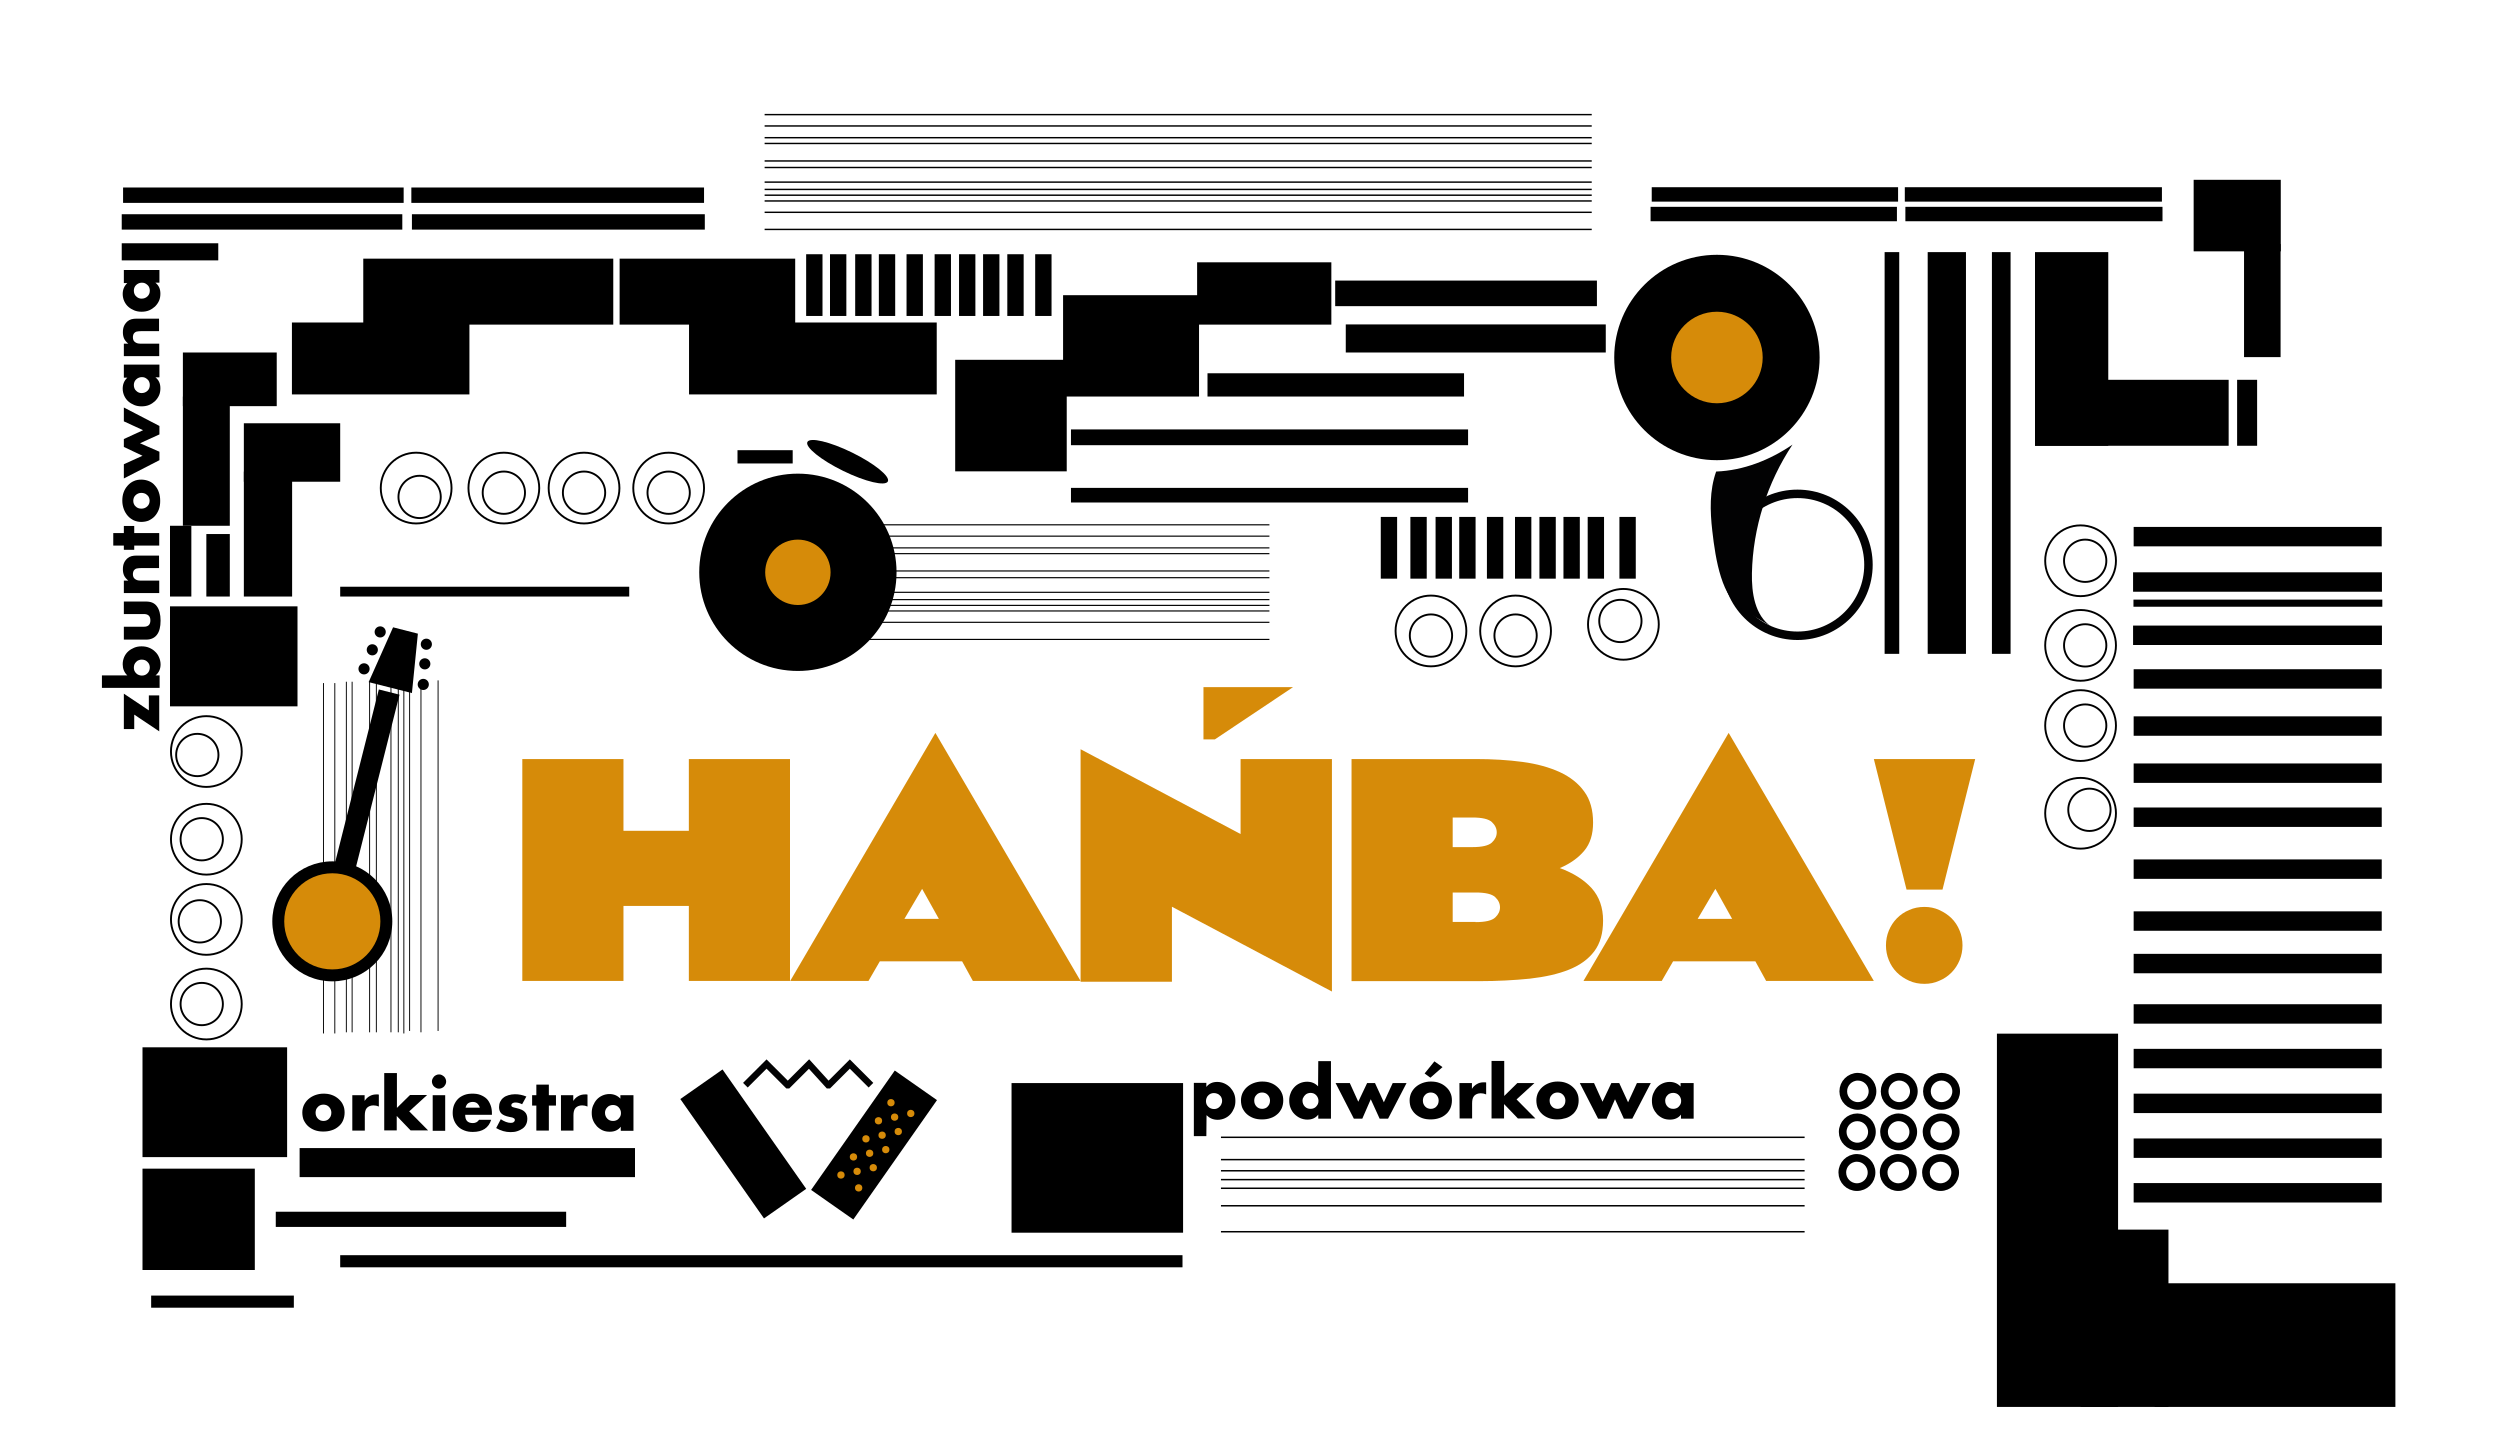 <?xml version="1.0" encoding="utf-8"?>
<!-- Generator: Adobe Illustrator 23.0.3, SVG Export Plug-In . SVG Version: 6.00 Build 0)  -->
<svg version="1.1" id="Layer_1" xmlns="http://www.w3.org/2000/svg" xmlns:xlink="http://www.w3.org/1999/xlink" x="0px" y="0px"
	 viewBox="0 0 1300 743.5" style="enable-background:new 0 0 1300 743.5;" xml:space="preserve">
<style type="text/css">
	.st0{fill:none;stroke:#000000;stroke-width:8;stroke-miterlimit:10;}
	.st1{fill:none;}
	.st2{fill:none;stroke:#000000;stroke-width:0.75;stroke-miterlimit:10;}
	.st3{fill:none;stroke:#000000;stroke-width:7.496;stroke-miterlimit:10;}
	.st4{fill:none;stroke:#000000;stroke-miterlimit:10;}
	.st5{fill:none;stroke:#000000;stroke-width:0.488;stroke-miterlimit:10;}
	.st6{fill:none;stroke:#000000;stroke-width:0.607;stroke-miterlimit:10;}
	.st7{fill:#D68B09;}
	.st8{fill:none;stroke:#000000;stroke-width:0.78;stroke-miterlimit:10;}
	.st9{enable-background:new    ;}
	.st10{fill:none;stroke:#020203;stroke-width:4.403;stroke-miterlimit:10;}
	.st11{fill:#020203;}
	.st12{fill:none;stroke:#020203;stroke-width:3.415;stroke-miterlimit:10;}
	.st13{fill:none;stroke:#000000;stroke-width:4;stroke-miterlimit:10;}
</style>
<rect x="416.5" y="581.7" transform="matrix(0.574 -0.819 0.819 0.574 -293.71 625.979)" width="75.8" height="26.8"/>
<line class="st0" x1="63.3" y1="115.4" x2="209.2" y2="115.4"/>
<line class="st1" x1="226.4" y1="-139.6" x2="397.6" y2="-139.6"/>
<line class="st0" x1="214.2" y1="115.4" x2="366.5" y2="115.4"/>
<line class="st1" x1="259.4" y1="-125.6" x2="416.7" y2="-126.9"/>
<line class="st0" x1="64" y1="101.5" x2="209.9" y2="101.5"/>
<line class="st1" x1="269.5" y1="-72.3" x2="387.5" y2="-71.1"/>
<line class="st0" x1="213.9" y1="101.5" x2="366.1" y2="101.5"/>
<line class="st2" x1="397.6" y1="59.6" x2="827.7" y2="59.6"/>
<line class="st2" x1="397.6" y1="65.5" x2="827.7" y2="65.5"/>
<line class="st2" x1="397.6" y1="71.6" x2="827.7" y2="71.6"/>
<line class="st2" x1="397.6" y1="74.6" x2="827.7" y2="74.6"/>
<line class="st2" x1="397.6" y1="83.7" x2="827.7" y2="83.7"/>
<line class="st2" x1="397.6" y1="87.1" x2="827.7" y2="87.1"/>
<line class="st2" x1="397.6" y1="94.7" x2="827.7" y2="94.7"/>
<line class="st2" x1="397.6" y1="98.5" x2="827.7" y2="98.5"/>
<line class="st2" x1="397.6" y1="101.5" x2="827.7" y2="101.5"/>
<line class="st2" x1="397.6" y1="104.5" x2="827.7" y2="104.5"/>
<line class="st2" x1="397.6" y1="110.4" x2="827.7" y2="110.4"/>
<line class="st2" x1="397.6" y1="119.3" x2="827.7" y2="119.3"/>
<line class="st3" x1="858.3" y1="111.3" x2="986.4" y2="111.3"/>
<line class="st3" x1="990.8" y1="111.3" x2="1124.5" y2="111.3"/>
<line class="st3" x1="858.9" y1="101.1" x2="987" y2="101.1"/>
<line class="st3" x1="990.5" y1="101.1" x2="1124.2" y2="101.1"/>
<rect x="1140.7" y="93.5" width="45.3" height="37.2"/>
<rect x="1166.9" y="126.9" width="19" height="58.8"/>
<rect x="1058.2" y="131.1" width="38.1" height="100.7"/>
<rect x="1058.2" y="197.5" width="100.7" height="34.3"/>
<rect x="1163.3" y="197.5" width="10.4" height="34.3"/>
<rect x="980" y="131.1" width="7.6" height="208.9"/>
<rect x="1002.4" y="131.1" width="19.9" height="208.9"/>
<rect x="1035.8" y="131.1" width="9.7" height="208.9"/>
<rect x="1109.5" y="274" width="129" height="10.1"/>
<rect x="1109.2" y="297.6" width="129.4" height="10.1"/>
<rect x="1109.2" y="325.3" width="129.4" height="10.1"/>
<rect x="1109.5" y="348" width="129" height="10.1"/>
<rect x="1109.5" y="372.5" width="129" height="10.1"/>
<rect x="1109.5" y="397" width="129" height="10.1"/>
<rect x="1109.5" y="419.9" width="129" height="10.1"/>
<rect x="1109.5" y="446.9" width="129" height="10.1"/>
<rect x="1109.5" y="473.9" width="129" height="10.1"/>
<rect x="1109.5" y="496" width="129" height="10.1"/>
<rect x="1109.5" y="522.2" width="129" height="10.1"/>
<rect x="1109.5" y="545.4" width="129" height="10.1"/>
<rect x="1109.5" y="568.7" width="129" height="10.1"/>
<rect x="1109.5" y="592" width="129" height="10.1"/>
<rect x="1109.5" y="615.2" width="129" height="10.1"/>
<rect x="1038.4" y="537.5" width="63" height="194.1"/>
<rect x="1081.9" y="639.4" width="45.7" height="92.2"/>
<rect x="1120.4" y="667.3" width="125.2" height="64.3"/>
<rect x="496.7" y="187.1" width="58" height="58"/>
<rect x="552.8" y="153.5" width="70.7" height="52.7"/>
<rect x="622.5" y="136.4" width="69.8" height="32.4"/>
<rect x="694.3" y="145.9" width="136.1" height="13.3"/>
<rect x="699.8" y="168.7" width="135.2" height="14.6"/>
<rect x="627.9" y="194.1" width="133.4" height="12.1"/>
<rect x="556.9" y="223.3" width="206.5" height="8.2"/>
<rect x="556.9" y="253.7" width="206.5" height="7.6"/>
<rect x="63.3" y="126.5" width="50.2" height="8.9"/>
<rect x="95.1" y="183.3" width="48.8" height="27.9"/>
<rect x="126.8" y="220.1" width="50.1" height="30.4"/>
<rect x="151.8" y="167.7" width="92.3" height="37.4"/>
<rect x="188.9" y="134.5" width="130" height="34.3"/>
<rect x="95.1" y="206.2" width="24.4" height="67.2"/>
<rect x="126.8" y="245.2" width="25.1" height="65"/>
<rect x="88.4" y="273.4" width="11.1" height="36.8"/>
<rect x="107.3" y="277.7" width="12.2" height="32.5"/>
<rect x="88.4" y="315.3" width="66.3" height="52"/>
<rect x="176.9" y="305.1" width="150.3" height="5.1"/>
<rect x="322.2" y="134.5" width="91.3" height="34.3"/>
<rect x="358.3" y="167.7" width="128.8" height="37.4"/>
<circle class="st4" cx="216.4" cy="253.8" r="18.4"/>
<circle class="st4" cx="262" cy="253.8" r="18.4"/>
<circle class="st4" cx="303.7" cy="253.8" r="18.4"/>
<circle class="st4" cx="347.7" cy="253.8" r="18.4"/>
<circle class="st4" cx="218.2" cy="258.4" r="11"/>
<circle class="st4" cx="262" cy="256.2" r="11"/>
<circle class="st4" cx="303.7" cy="256.2" r="11"/>
<circle class="st4" cx="347.7" cy="256.2" r="11"/>
<rect x="419.2" y="132.2" width="8.5" height="32.1"/>
<rect x="431.6" y="132.2" width="8.5" height="32.1"/>
<rect x="444.7" y="132.2" width="8.5" height="32.1"/>
<rect x="457" y="132.2" width="8.5" height="32.1"/>
<rect x="471.4" y="132.2" width="8.5" height="32.1"/>
<rect x="486" y="132.2" width="8.5" height="32.1"/>
<rect x="498.7" y="132.2" width="8.5" height="32.1"/>
<rect x="511.2" y="132.2" width="8.5" height="32.1"/>
<rect x="523.8" y="132.2" width="8.5" height="32.1"/>
<rect x="538.3" y="132.2" width="8.5" height="32.1"/>
<circle class="st4" cx="107.3" cy="390.8" r="18.4"/>
<circle class="st4" cx="107.3" cy="436.4" r="18.4"/>
<circle class="st4" cx="107.3" cy="478.1" r="18.4"/>
<circle class="st4" cx="107.3" cy="522.1" r="18.4"/>
<circle class="st4" cx="102.6" cy="392.6" r="11"/>
<circle class="st4" cx="104.9" cy="436.4" r="11"/>
<circle class="st4" cx="103.9" cy="479.1" r="11"/>
<circle class="st4" cx="104.9" cy="522.1" r="11"/>
<rect x="74.1" y="544.6" width="75.2" height="57.1"/>
<rect x="74.1" y="607.7" width="58.4" height="52.7"/>
<rect x="155.8" y="597" width="174.4" height="15.1"/>
<rect x="143.4" y="630.1" width="151" height="7.9"/>
<rect x="78.6" y="673.7" width="74.2" height="6.3"/>
<line class="st5" x1="168.2" y1="537.4" x2="168.2" y2="355.2"/>
<line class="st5" x1="174.1" y1="537.4" x2="174.1" y2="355.2"/>
<line class="st5" x1="180.1" y1="536.8" x2="180.1" y2="354.5"/>
<line class="st5" x1="183.1" y1="536.8" x2="183.1" y2="354.5"/>
<line class="st5" x1="192.2" y1="536.8" x2="192.2" y2="354.5"/>
<line class="st5" x1="195.7" y1="536.8" x2="195.7" y2="354.5"/>
<line class="st5" x1="203.3" y1="536.8" x2="203.3" y2="354.5"/>
<line class="st5" x1="207.1" y1="536.8" x2="207.1" y2="354.5"/>
<line class="st5" x1="210" y1="537.4" x2="210" y2="355.2"/>
<line class="st5" x1="213" y1="536.1" x2="213" y2="353.8"/>
<line class="st5" x1="218.9" y1="536.8" x2="218.9" y2="354.5"/>
<line class="st5" x1="227.8" y1="536.1" x2="227.8" y2="353.8"/>
<line class="st6" x1="378.2" y1="272.9" x2="660.1" y2="272.9"/>
<line class="st6" x1="378.2" y1="278.8" x2="660.1" y2="278.8"/>
<line class="st6" x1="378.2" y1="284.9" x2="660.1" y2="284.9"/>
<line class="st6" x1="378.2" y1="287.9" x2="660.1" y2="287.9"/>
<line class="st6" x1="378.2" y1="296.9" x2="660.1" y2="296.9"/>
<line class="st6" x1="378.2" y1="300.4" x2="660.1" y2="300.4"/>
<line class="st6" x1="378.2" y1="308" x2="660.1" y2="308"/>
<line class="st6" x1="378.2" y1="311.8" x2="660.1" y2="311.8"/>
<line class="st6" x1="378.2" y1="314.8" x2="660.1" y2="314.8"/>
<line class="st6" x1="378.2" y1="317.7" x2="660.1" y2="317.7"/>
<line class="st6" x1="378.2" y1="323.6" x2="660.1" y2="323.6"/>
<line class="st6" x1="378.2" y1="332.5" x2="660.1" y2="332.5"/>
<rect x="1109.4" y="311.8" width="129.4" height="3.7"/>
<rect x="176.9" y="652.7" width="438" height="6.3"/>
<g>
	<circle cx="414.9" cy="297.6" r="51.3"/>
	<ellipse transform="matrix(0.44 -0.898 0.898 0.44 31.469 530.197)" cx="440.6" cy="239.9" rx="5.3" ry="23.3"/>
	<rect x="383.5" y="234.1" width="28.7" height="6.9"/>
	<circle class="st7" cx="414.9" cy="297.6" r="17"/>
</g>
<line class="st8" x1="634.9" y1="591.4" x2="938.4" y2="591.4"/>
<line class="st8" x1="634.9" y1="603" x2="938.4" y2="603"/>
<line class="st8" x1="634.9" y1="608.8" x2="938.4" y2="608.8"/>
<line class="st8" x1="634.9" y1="613.4" x2="938.4" y2="613.4"/>
<line class="st8" x1="634.9" y1="617.9" x2="938.4" y2="617.9"/>
<line class="st8" x1="634.9" y1="627" x2="938.4" y2="627"/>
<line class="st8" x1="634.9" y1="640.5" x2="938.4" y2="640.5"/>
<g class="st9">
	<path d="M77.4,369.4v-7.8h5.4v18.7l-13-8.7v7.5h-5.4v-18.4L77.4,369.4z"/>
	<path d="M53,351.2h13.2c-1.6-1.5-2.4-3.5-2.4-5.8c0-1.4,0.3-2.6,0.8-3.8c0.5-1.1,1.2-2.1,2.1-2.9s1.9-1.4,3.1-1.9s2.5-0.7,3.8-0.7
		c1.4,0,2.7,0.2,3.9,0.7c1.2,0.5,2.2,1.1,3.1,2c0.9,0.8,1.6,1.8,2.1,3c0.5,1.1,0.8,2.4,0.8,3.7c0,2.4-0.9,4.3-2.6,5.7H83v6.5H53
		V351.2z M73.7,343c-0.6,0-1.1,0.1-1.6,0.3c-0.5,0.2-1,0.5-1.3,0.9c-0.4,0.4-0.7,0.8-0.9,1.3c-0.2,0.5-0.3,1.1-0.3,1.7
		s0.1,1.1,0.3,1.6c0.2,0.5,0.5,0.9,0.9,1.3s0.8,0.7,1.4,0.9c0.5,0.2,1.1,0.3,1.6,0.3s1.1-0.1,1.6-0.3c0.5-0.2,0.9-0.5,1.3-0.9
		s0.7-0.8,0.9-1.4c0.2-0.5,0.3-1.1,0.3-1.6c0-0.6-0.1-1.1-0.3-1.6s-0.5-0.9-0.9-1.3s-0.8-0.7-1.3-0.9S74.2,343,73.7,343z"/>
	<path d="M64.4,325.9h10.4c2.3,0,3.4-1.1,3.4-3.3c0-2.2-1.1-3.3-3.4-3.3H64.4v-6.5H76c2.5,0,4.4,0.8,5.6,2.5
		c1.2,1.6,1.9,4.1,1.9,7.4s-0.6,5.7-1.9,7.4c-1.2,1.6-3.1,2.5-5.6,2.5H64.4V325.9z"/>
	<path d="M64.4,308.4v-6.5h2.3c-1.1-0.9-1.8-1.8-2.2-2.7c-0.4-0.9-0.6-2-0.6-3.2c0-1.3,0.2-2.4,0.6-3.3s1-1.7,1.8-2.4
		c0.6-0.5,1.3-0.9,2.1-1.1c0.8-0.2,1.6-0.3,2.6-0.3h11.7v6.5h-9.3c-0.9,0-1.6,0.1-2.2,0.2s-1,0.4-1.3,0.7c-0.3,0.3-0.5,0.6-0.6,1
		s-0.2,0.7-0.2,1.2c0,1.1,0.3,2,1,2.5c0.7,0.6,1.6,0.9,2.8,0.9h9.9v6.5L64.4,308.4L64.4,308.4z"/>
	<path d="M69.8,277.2h13v6.5h-13v2.2h-5.4v-2.2h-5.5v-6.5h5.5v-3.7h5.4V277.2z"/>
	<path d="M73.4,271.4c-1.4,0-2.6-0.3-3.8-0.8c-1.2-0.6-2.2-1.3-3.1-2.3s-1.6-2.2-2.1-3.5c-0.5-1.4-0.8-2.8-0.8-4.4s0.2-3.1,0.7-4.4
		c0.5-1.4,1.2-2.5,2.1-3.5s1.9-1.8,3.1-2.3c1.2-0.6,2.6-0.8,4-0.8s2.8,0.3,4,0.8s2.3,1.3,3.1,2.3c0.9,1,1.6,2.2,2,3.5
		c0.5,1.4,0.7,2.9,0.7,4.5s-0.2,3-0.7,4.4c-0.5,1.3-1.2,2.5-2.1,3.5s-2,1.7-3.2,2.3C76.3,271.1,75,271.4,73.4,271.4z M73.5,264.5
		c0.6,0,1.2-0.1,1.7-0.3c0.5-0.2,1-0.5,1.4-0.9s0.7-0.8,0.9-1.3s0.3-1.1,0.3-1.6c0-0.6-0.1-1.1-0.3-1.6s-0.5-1-0.9-1.3
		s-0.8-0.7-1.4-0.9c-0.5-0.2-1.1-0.3-1.7-0.3s-1.1,0.1-1.6,0.3c-0.5,0.2-1,0.5-1.4,0.9s-0.7,0.8-0.9,1.3s-0.3,1.1-0.3,1.6
		c0,0.6,0.1,1.1,0.3,1.6s0.5,1,0.9,1.3c0.4,0.4,0.8,0.7,1.3,0.9C72.4,264.4,72.9,264.5,73.5,264.5z"/>
	<path d="M64.4,241.4l9.7-4.4l-9.7-4.6v-4.1l10-4.6l-10-4.6v-7.2l18.5,9.6v4.4l-10.1,4.6l10.1,4.4v4.4l-18.5,9.5V241.4z"/>
	<path d="M64.4,196.2v-6.6h18.5v6.6h-2.1c1.8,1.4,2.6,3.3,2.6,5.7c0,1.3-0.2,2.6-0.7,3.7c-0.5,1.1-1.2,2.1-2.1,3
		c-0.9,0.8-1.9,1.5-3.1,2s-2.5,0.7-3.9,0.7c-1.3,0-2.6-0.2-3.8-0.7c-1.2-0.5-2.2-1.1-3.1-1.9c-0.9-0.8-1.6-1.8-2.1-2.9
		c-0.5-1.1-0.8-2.4-0.8-3.7c0-2.3,0.8-4.2,2.4-5.7h-1.8V196.2z M73.6,204.4c0.6,0,1.2-0.1,1.7-0.3s1-0.5,1.4-0.9s0.7-0.8,0.9-1.3
		s0.3-1.1,0.3-1.7c0-0.6-0.1-1.1-0.3-1.6s-0.5-1-0.9-1.3s-0.8-0.7-1.3-0.9s-1-0.3-1.6-0.3s-1.1,0.1-1.6,0.3s-1,0.5-1.4,0.9
		s-0.7,0.8-0.9,1.3c-0.2,0.5-0.3,1.1-0.3,1.6c0,0.6,0.1,1.2,0.3,1.7c0.2,0.5,0.5,1,0.9,1.3c0.4,0.4,0.8,0.7,1.3,0.9
		S73,204.4,73.6,204.4z"/>
	<path d="M64.4,185.2v-6.5h2.3c-1.1-0.9-1.8-1.8-2.2-2.7c-0.4-0.9-0.6-2-0.6-3.2c0-1.3,0.2-2.4,0.6-3.3c0.4-0.9,1-1.7,1.8-2.4
		c0.6-0.5,1.3-0.9,2.1-1.1c0.8-0.2,1.6-0.3,2.6-0.3h11.7v6.5h-9.3c-0.9,0-1.6,0.1-2.2,0.2c-0.6,0.1-1,0.4-1.3,0.7s-0.5,0.6-0.6,1
		s-0.2,0.7-0.2,1.2c0,1.1,0.3,2,1,2.5c0.7,0.6,1.6,0.9,2.8,0.9h9.9v6.5L64.4,185.2L64.4,185.2z"/>
	<path d="M64.4,147v-6.6h18.5v6.6h-2.1c1.8,1.4,2.6,3.3,2.6,5.7c0,1.3-0.2,2.6-0.7,3.7c-0.5,1.1-1.2,2.1-2.1,3
		c-0.9,0.8-1.9,1.5-3.1,2s-2.5,0.7-3.9,0.7c-1.3,0-2.6-0.2-3.8-0.7c-1.2-0.5-2.2-1.1-3.1-1.9c-0.9-0.8-1.6-1.8-2.1-2.9
		c-0.5-1.1-0.8-2.4-0.8-3.7c0-2.3,0.8-4.2,2.4-5.7h-1.8V147z M73.6,155.3c0.6,0,1.2-0.1,1.7-0.3s1-0.5,1.4-0.9s0.7-0.8,0.9-1.3
		s0.3-1.1,0.3-1.7c0-0.6-0.1-1.1-0.3-1.6s-0.5-1-0.9-1.3s-0.8-0.7-1.3-0.9s-1-0.3-1.6-0.3s-1.1,0.1-1.6,0.3s-1,0.5-1.4,0.9
		s-0.7,0.8-0.9,1.3c-0.2,0.5-0.3,1.1-0.3,1.6c0,0.6,0.1,1.2,0.3,1.7c0.2,0.5,0.5,1,0.9,1.3c0.4,0.4,0.8,0.7,1.3,0.9
		S73,155.3,73.6,155.3z"/>
</g>
<g class="st9">
	<path d="M157.2,578.5c0-1.4,0.3-2.6,0.8-3.8c0.6-1.2,1.3-2.2,2.3-3.1c1-0.9,2.2-1.6,3.5-2.1c1.4-0.5,2.8-0.8,4.4-0.8
		c1.6,0,3.1,0.2,4.4,0.7c1.4,0.5,2.5,1.2,3.5,2.1c1,0.9,1.8,1.9,2.3,3.1c0.6,1.2,0.8,2.6,0.8,4s-0.3,2.8-0.8,4s-1.3,2.3-2.3,3.1
		c-1,0.9-2.2,1.6-3.5,2c-1.4,0.5-2.9,0.7-4.5,0.7s-3-0.2-4.4-0.7c-1.3-0.5-2.5-1.2-3.5-2.1s-1.7-2-2.3-3.2
		C157.5,581.4,157.2,580,157.2,578.5z M164.1,578.6c0,0.6,0.1,1.2,0.3,1.7s0.5,1,0.9,1.4s0.8,0.7,1.3,0.9s1.1,0.3,1.6,0.3
		c0.6,0,1.1-0.1,1.6-0.3s1-0.5,1.3-0.9s0.7-0.8,0.9-1.4c0.2-0.5,0.3-1.1,0.3-1.7c0-0.6-0.1-1.1-0.3-1.6s-0.5-1-0.9-1.4
		s-0.8-0.7-1.3-0.9s-1.1-0.3-1.6-0.3c-0.6,0-1.1,0.1-1.6,0.3s-1,0.5-1.3,0.9c-0.4,0.4-0.7,0.8-0.9,1.3
		C164.2,577.5,164.1,578,164.1,578.6z"/>
	<path d="M183.1,569.5h6.5v3c0.7-1.1,1.5-1.9,2.6-2.5c1-0.6,2.2-0.9,3.5-0.9c0.2,0,0.4,0,0.6,0c0.2,0,0.4,0,0.7,0.1v6.2
		c-0.9-0.4-1.8-0.6-2.8-0.6c-1.5,0-2.6,0.5-3.4,1.3c-0.8,0.9-1.1,2.2-1.1,3.9v7.9h-6.5v-18.4H183.1z"/>
	<path d="M206.4,558v18.1l6.8-6.7h8.9l-9.3,8.5l9.8,9.9h-9.1l-7.2-7.5v7.5h-6.5V558H206.4z"/>
	<path d="M224.6,562.4c0-0.5,0.1-1,0.3-1.4s0.5-0.8,0.8-1.2c0.3-0.3,0.7-0.6,1.2-0.8c0.4-0.2,0.9-0.3,1.4-0.3s1,0.1,1.4,0.3
		s0.8,0.5,1.2,0.8c0.3,0.3,0.6,0.7,0.8,1.2c0.2,0.4,0.3,0.9,0.3,1.4s-0.1,1-0.3,1.4s-0.5,0.8-0.8,1.2c-0.3,0.3-0.7,0.6-1.2,0.8
		c-0.4,0.2-0.9,0.3-1.4,0.3s-1-0.1-1.4-0.3s-0.8-0.5-1.2-0.8c-0.3-0.3-0.6-0.7-0.8-1.2C224.7,563.3,224.6,562.9,224.6,562.4z
		 M231.5,569.5V588H225v-18.5H231.5z"/>
	<path d="M241.9,579.8c0,2.8,1.3,4.2,4,4.2c1.4,0,2.5-0.6,3.2-1.7h6.3c-1.3,4.2-4.5,6.3-9.5,6.3c-1.6,0-3-0.2-4.3-0.7
		s-2.4-1.1-3.3-2c-0.9-0.9-1.6-1.9-2.1-3.1c-0.5-1.2-0.8-2.5-0.8-4s0.2-2.9,0.7-4.2c0.5-1.2,1.2-2.3,2.1-3.2c0.9-0.9,2-1.5,3.2-2
		c1.3-0.5,2.7-0.7,4.3-0.7s3,0.2,4.2,0.7s2.3,1.1,3.2,2s1.5,2,2,3.3s0.7,2.7,0.7,4.3v0.7h-13.9V579.8z M249.5,576
		c-0.2-0.9-0.7-1.6-1.3-2.2c-0.7-0.6-1.5-0.8-2.4-0.8c-1,0-1.8,0.3-2.5,0.8c-0.6,0.5-1,1.3-1.2,2.2H249.5z"/>
	<path d="M271.5,574.2c-1.2-0.6-2.4-0.9-3.5-0.9c-0.6,0-1.1,0.1-1.5,0.4c-0.4,0.2-0.6,0.6-0.6,1c0,0.2,0,0.4,0.1,0.5
		s0.2,0.3,0.4,0.4c0.2,0.1,0.5,0.2,0.9,0.3s0.9,0.2,1.6,0.4c1.8,0.4,3.1,1,4,1.9s1.3,2.1,1.3,3.5c0,1.1-0.2,2.1-0.6,2.9
		c-0.4,0.9-1,1.6-1.8,2.2s-1.7,1-2.8,1.4s-2.3,0.5-3.6,0.5c-2.5,0-5-0.7-7.4-2.1l2.4-4.6c1.8,1.2,3.6,1.9,5.2,1.9
		c0.6,0,1.1-0.1,1.5-0.4c0.4-0.3,0.6-0.6,0.6-1c0-0.2,0-0.4-0.1-0.6c-0.1-0.2-0.2-0.3-0.4-0.4c-0.2-0.1-0.5-0.3-0.8-0.4
		c-0.4-0.1-0.9-0.2-1.5-0.3c-2-0.4-3.4-1-4.2-1.8c-0.8-0.8-1.2-1.9-1.2-3.3c0-1,0.2-2,0.6-2.8s0.9-1.5,1.7-2.1
		c0.7-0.6,1.6-1,2.6-1.3s2.2-0.5,3.4-0.5c2,0,4,0.4,5.9,1.2L271.5,574.2z"/>
	<path d="M285.4,574.9v13h-6.5v-13h-2.2v-5.4h2.2V564h6.5v5.5h3.7v5.4H285.4z"/>
	<path d="M291.6,569.5h6.5v3c0.7-1.1,1.5-1.9,2.6-2.5c1-0.6,2.2-0.9,3.5-0.9c0.2,0,0.4,0,0.6,0s0.4,0,0.7,0.1v6.2
		c-0.9-0.4-1.8-0.6-2.8-0.6c-1.5,0-2.6,0.5-3.4,1.3c-0.8,0.9-1.1,2.2-1.1,3.9v7.9h-6.5v-18.4H291.6z"/>
	<path d="M322.8,569.5h6.6V588h-6.6v-2.1c-1.4,1.8-3.3,2.6-5.7,2.6c-1.3,0-2.6-0.2-3.7-0.7s-2.1-1.2-3-2.1c-0.8-0.9-1.5-1.9-2-3.1
		c-0.5-1.2-0.7-2.5-0.7-3.9c0-1.3,0.2-2.6,0.7-3.8s1.1-2.2,1.9-3.1c0.8-0.9,1.8-1.6,2.9-2.1s2.4-0.8,3.7-0.8c2.3,0,4.2,0.8,5.7,2.4
		v-1.8H322.8z M314.6,578.6c0,0.6,0.1,1.2,0.3,1.7c0.2,0.5,0.5,1,0.9,1.4s0.8,0.7,1.3,0.9s1.1,0.3,1.7,0.3s1.1-0.1,1.6-0.3
		s1-0.5,1.3-0.9s0.7-0.8,0.9-1.3s0.3-1,0.3-1.6s-0.1-1.1-0.3-1.6c-0.2-0.5-0.5-1-0.9-1.4s-0.8-0.7-1.3-0.9s-1.1-0.3-1.6-0.3
		c-0.6,0-1.2,0.1-1.7,0.3s-1,0.5-1.3,0.9c-0.4,0.4-0.7,0.8-0.9,1.3S314.6,578.1,314.6,578.6z"/>
</g>
<g class="st9">
	<path d="M627.3,590.8h-6.5v-27.7h6.5v2.1c1.4-1.8,3.3-2.6,5.7-2.6c1.3,0,2.6,0.3,3.7,0.8c1.1,0.5,2.1,1.2,3,2.1
		c0.8,0.9,1.5,1.9,2,3.1c0.5,1.2,0.7,2.5,0.7,3.9s-0.2,2.6-0.7,3.8s-1.1,2.2-1.9,3.1s-1.8,1.6-2.9,2.1c-1.1,0.5-2.4,0.8-3.7,0.8
		c-2.3,0-4.2-0.8-5.8-2.4L627.3,590.8L627.3,590.8z M635.5,572.5c0-0.6-0.1-1.1-0.3-1.6s-0.5-1-0.9-1.3c-0.4-0.4-0.8-0.7-1.4-0.9
		c-0.5-0.2-1.1-0.3-1.7-0.3c-0.6,0-1.1,0.1-1.6,0.3s-0.9,0.5-1.3,0.9c-0.4,0.4-0.7,0.8-0.9,1.4c-0.2,0.5-0.3,1.1-0.3,1.6
		s0.1,1.1,0.3,1.6s0.5,0.9,0.9,1.3c0.4,0.4,0.8,0.7,1.4,0.9c0.5,0.2,1.1,0.3,1.6,0.3c0.6,0,1.1-0.1,1.6-0.3s0.9-0.5,1.3-0.9
		s0.7-0.8,0.9-1.3C635.4,573.5,635.5,573,635.5,572.5z"/>
	<path d="M645.3,572.2c0-1.4,0.3-2.6,0.8-3.8c0.6-1.2,1.3-2.2,2.3-3.1c1-0.9,2.2-1.6,3.5-2.1c1.4-0.5,2.8-0.8,4.4-0.8
		c1.6,0,3.1,0.2,4.4,0.7c1.4,0.5,2.5,1.2,3.5,2.1c1,0.9,1.8,1.9,2.3,3.1c0.6,1.2,0.8,2.6,0.8,4s-0.3,2.8-0.8,4
		c-0.6,1.2-1.3,2.3-2.3,3.1c-1,0.9-2.2,1.6-3.5,2c-1.4,0.5-2.9,0.7-4.5,0.7s-3-0.2-4.4-0.7c-1.3-0.5-2.5-1.2-3.5-2.1
		c-1-0.9-1.7-2-2.3-3.2C645.6,575.1,645.3,573.7,645.3,572.2z M652.2,572.3c0,0.6,0.1,1.2,0.3,1.7s0.5,1,0.9,1.4s0.8,0.7,1.3,0.9
		s1.1,0.3,1.6,0.3c0.6,0,1.1-0.1,1.6-0.3s1-0.5,1.3-0.9s0.7-0.8,0.9-1.4c0.2-0.5,0.3-1.1,0.3-1.7c0-0.6-0.1-1.1-0.3-1.6
		s-0.5-1-0.9-1.4s-0.8-0.7-1.3-0.9s-1.1-0.3-1.6-0.3c-0.6,0-1.1,0.1-1.6,0.3s-1,0.5-1.3,0.9c-0.4,0.4-0.7,0.8-0.9,1.3
		C652.3,571.2,652.2,571.7,652.2,572.3z"/>
	<path d="M685.5,551.8h6.6v29.9h-6.6v-2.1c-1.4,1.8-3.3,2.6-5.7,2.6c-1.3,0-2.6-0.3-3.7-0.8s-2.1-1.2-3-2.1s-1.5-1.9-2-3.1
		c-0.5-1.2-0.7-2.5-0.7-3.9c0-1.3,0.2-2.6,0.7-3.8c0.4-1.2,1.1-2.2,1.9-3.1c0.8-0.9,1.8-1.6,2.9-2.1c1.1-0.5,2.4-0.8,3.8-0.8
		c2.3,0,4.2,0.8,5.7,2.4L685.5,551.8L685.5,551.8z M677.3,572.3c0,0.6,0.1,1.2,0.3,1.7s0.5,1,0.9,1.4s0.8,0.7,1.3,0.9
		s1.1,0.3,1.7,0.3c0.6,0,1.1-0.1,1.6-0.3s1-0.5,1.3-0.9s0.7-0.8,0.9-1.3s0.3-1,0.3-1.6s-0.1-1.1-0.3-1.6s-0.5-1-0.9-1.4
		s-0.8-0.7-1.3-0.9s-1.1-0.3-1.6-0.3s-1.1,0.1-1.6,0.3s-1,0.5-1.3,0.9c-0.4,0.4-0.7,0.8-0.9,1.3
		C677.4,571.2,677.3,571.8,677.3,572.3z"/>
	<path d="M701.9,563.2l4.4,9.7l4.6-9.7h4.1l4.6,10l4.6-10h7.2l-9.6,18.5h-4.4l-4.6-10.1l-4.4,10.1H704l-9.5-18.5H701.9z"/>
	<path d="M733,572.2c0-1.4,0.3-2.6,0.8-3.8c0.6-1.2,1.3-2.2,2.3-3.1c1-0.9,2.2-1.6,3.5-2.1c1.4-0.5,2.8-0.8,4.4-0.8
		c1.6,0,3.1,0.2,4.4,0.7c1.4,0.5,2.5,1.2,3.5,2.1c1,0.9,1.8,1.9,2.3,3.1c0.6,1.2,0.8,2.6,0.8,4s-0.3,2.8-0.8,4
		c-0.6,1.2-1.3,2.3-2.3,3.1c-1,0.9-2.2,1.6-3.5,2c-1.4,0.5-2.9,0.7-4.5,0.7s-3-0.2-4.4-0.7c-1.3-0.5-2.5-1.2-3.5-2.1
		c-1-0.9-1.7-2-2.3-3.2C733.3,575.1,733,573.7,733,572.2z M739.9,572.3c0,0.6,0.1,1.2,0.3,1.7s0.5,1,0.9,1.4s0.8,0.7,1.3,0.9
		s1.1,0.3,1.6,0.3c0.6,0,1.1-0.1,1.6-0.3s1-0.5,1.3-0.9s0.7-0.8,0.9-1.4c0.2-0.5,0.3-1.1,0.3-1.7c0-0.6-0.1-1.1-0.3-1.6
		s-0.5-1-0.9-1.4s-0.8-0.7-1.3-0.9s-1.1-0.3-1.6-0.3c-0.6,0-1.1,0.1-1.6,0.3s-1,0.5-1.3,0.9c-0.4,0.4-0.7,0.8-0.9,1.3
		C740,571.2,739.9,571.7,739.9,572.3z M750.1,554.9l-6.3,5.5l-3-2.2l5.1-6.3L750.1,554.9z"/>
	<path d="M758.9,563.2h6.5v3c0.7-1.1,1.5-1.9,2.6-2.5c1-0.6,2.2-0.9,3.5-0.9c0.2,0,0.4,0,0.6,0s0.4,0,0.7,0.1v6.2
		c-0.9-0.4-1.8-0.6-2.8-0.6c-1.5,0-2.6,0.5-3.4,1.3c-0.8,0.9-1.1,2.2-1.1,3.9v7.9H759L758.9,563.2L758.9,563.2z"/>
	<path d="M782.2,551.8v18.1l6.8-6.7h8.9l-9.3,8.5l9.8,9.9h-9.1l-7.2-7.5v7.5h-6.5v-29.9h6.6V551.8z"/>
	<path d="M798.9,572.2c0-1.4,0.3-2.6,0.8-3.8c0.6-1.2,1.3-2.2,2.3-3.1c1-0.9,2.2-1.6,3.5-2.1c1.4-0.5,2.8-0.8,4.4-0.8
		c1.6,0,3.1,0.2,4.4,0.7c1.4,0.5,2.5,1.2,3.5,2.1c1,0.9,1.8,1.9,2.3,3.1c0.6,1.2,0.8,2.6,0.8,4s-0.3,2.8-0.8,4
		c-0.6,1.2-1.3,2.3-2.3,3.1c-1,0.9-2.2,1.6-3.5,2s-2.9,0.7-4.5,0.7s-3-0.2-4.4-0.7s-2.5-1.2-3.5-2.1c-1-0.9-1.7-2-2.3-3.2
		C799.2,575.1,798.9,573.7,798.9,572.2z M805.8,572.3c0,0.6,0.1,1.2,0.3,1.7s0.5,1,0.9,1.4s0.8,0.7,1.3,0.9s1.1,0.3,1.6,0.3
		s1.1-0.1,1.6-0.3s1-0.5,1.3-0.9s0.7-0.8,0.9-1.4c0.2-0.5,0.3-1.1,0.3-1.7c0-0.6-0.1-1.1-0.3-1.6s-0.5-1-0.9-1.4s-0.8-0.7-1.3-0.9
		s-1.1-0.3-1.6-0.3s-1.1,0.1-1.6,0.3s-1,0.5-1.3,0.9c-0.4,0.4-0.7,0.8-0.9,1.3S805.8,571.7,805.8,572.3z"/>
	<path d="M828.9,563.2l4.4,9.7l4.6-9.7h4.1l4.6,10l4.6-10h7.2l-9.6,18.5h-4.4l-4.6-10.1l-4.4,10.1H831l-9.5-18.5H828.9z"/>
	<path d="M874.1,563.2h6.6v18.5h-6.6v-2.1c-1.4,1.8-3.3,2.6-5.7,2.6c-1.3,0-2.6-0.2-3.7-0.7c-1.1-0.5-2.1-1.2-3-2.1
		c-0.8-0.9-1.5-1.9-2-3.1c-0.5-1.2-0.7-2.5-0.7-3.9c0-1.3,0.2-2.6,0.7-3.8s1.1-2.2,1.9-3.1c0.8-0.9,1.8-1.6,2.9-2.1
		c1.1-0.5,2.4-0.8,3.7-0.8c2.3,0,4.2,0.8,5.7,2.4v-1.8H874.1z M865.9,572.3c0,0.6,0.1,1.2,0.3,1.7s0.5,1,0.9,1.4s0.8,0.7,1.3,0.9
		s1.1,0.3,1.7,0.3c0.6,0,1.1-0.1,1.6-0.3s1-0.5,1.3-0.9s0.7-0.8,0.9-1.3s0.3-1,0.3-1.6s-0.1-1.1-0.3-1.6s-0.5-1-0.9-1.4
		s-0.8-0.7-1.3-0.9s-1.1-0.3-1.6-0.3c-0.6,0-1.2,0.1-1.7,0.3s-1,0.5-1.3,0.9c-0.4,0.4-0.7,0.8-0.9,1.3S865.9,571.8,865.9,572.3z"/>
</g>
<circle class="st4" cx="1081.9" cy="422.9" r="18.4"/>
<circle class="st4" cx="1081.9" cy="377.3" r="18.4"/>
<circle class="st4" cx="1081.9" cy="335.6" r="18.4"/>
<circle class="st4" cx="1081.9" cy="291.6" r="18.4"/>
<circle class="st4" cx="1086.5" cy="421.1" r="11"/>
<circle class="st4" cx="1084.3" cy="377.3" r="11"/>
<circle class="st4" cx="1084.3" cy="335.6" r="11"/>
<circle class="st4" cx="1084.3" cy="291.6" r="11"/>
<rect x="526" y="563.2" width="89.2" height="77.8"/>
<g>
	<circle cx="892.8" cy="185.9" r="53.4"/>
	<circle class="st7" cx="892.8" cy="185.9" r="23.8"/>
	<circle class="st10" cx="934.7" cy="293.7" r="36.9"/>
	<path class="st11" d="M906.7,317.2c-11.4-5.9-14.6-26.1-16.3-41.1c-1.2-10.4-1.5-21.1,2-30.9c14.1-0.5,28-6,39.7-14
		c-13.1,19.7-20.6,43.2-21.1,66.9c-0.2,10.2,1.5,21.9,10,27.7"/>
</g>
<g>
	<g>
		<circle cx="172.8" cy="479.1" r="31.2"/>
		<rect x="123.2" y="416.2" transform="matrix(0.245 -0.969 0.969 0.245 -267.721 499.476)" width="127.5" height="11.1"/>
		<polygon points="214.2,360.4 191.7,354.7 204.4,326.2 217.3,329.5 		"/>
		<ellipse cx="221.7" cy="335" rx="2.9" ry="2.9"/>
		<ellipse cx="220.9" cy="345.2" rx="2.9" ry="2.9"/>
		<ellipse cx="220.1" cy="355.9" rx="2.9" ry="2.9"/>
		<ellipse cx="197.7" cy="328.6" rx="2.9" ry="2.9"/>
		<ellipse cx="193.6" cy="337.9" rx="2.9" ry="2.9"/>
		<ellipse cx="189.3" cy="347.8" rx="2.9" ry="2.9"/>
	</g>
	<circle class="st7" cx="172.8" cy="479.1" r="25"/>
</g>
<rect x="718" y="268.8" width="8.5" height="32.1"/>
<rect x="733.4" y="268.8" width="8.5" height="32.1"/>
<rect x="746.5" y="268.8" width="8.5" height="32.1"/>
<rect x="758.8" y="268.8" width="8.5" height="32.1"/>
<rect x="773.2" y="268.8" width="8.5" height="32.1"/>
<rect x="787.8" y="268.8" width="8.5" height="32.1"/>
<rect x="800.5" y="268.8" width="8.5" height="32.1"/>
<rect x="813" y="268.8" width="8.5" height="32.1"/>
<rect x="825.6" y="268.8" width="8.5" height="32.1"/>
<rect x="842.1" y="268.8" width="8.5" height="32.1"/>
<rect x="372.9" y="557.2" transform="matrix(0.819 -0.574 0.574 0.819 -271.471 329.198)" width="26.8" height="75.8"/>
<circle class="st7" cx="463.3" cy="573.4" r="1.9"/>
<circle class="st7" cx="456.8" cy="582.8" r="1.9"/>
<circle class="st7" cx="450.3" cy="592.2" r="1.9"/>
<circle class="st7" cx="443.8" cy="601.6" r="1.9"/>
<circle class="st7" cx="437.3" cy="611" r="1.9"/>
<circle class="st7" cx="465.2" cy="580.9" r="1.9"/>
<circle class="st7" cx="458.7" cy="590.3" r="1.9"/>
<circle class="st7" cx="452.2" cy="599.7" r="1.9"/>
<circle class="st7" cx="445.7" cy="609.1" r="1.9"/>
<circle class="st7" cx="473.6" cy="579" r="1.9"/>
<circle class="st7" cx="467.1" cy="588.4" r="1.9"/>
<circle class="st7" cx="460.6" cy="597.8" r="1.9"/>
<circle class="st7" cx="454.1" cy="607.2" r="1.9"/>
<path class="st12" d="M464,548.3"/>
<polyline class="st12" points="387.6,564.3 398.6,553.3 398.6,553.3 409.6,564.3 409.7,564.3 420.7,553.3 420.7,553.3 430.7,564.3 
	430.9,564.3 441.9,553.3 441.9,553.3 452.9,564.3 "/>
<circle class="st7" cx="446.5" cy="617.7" r="1.9"/>
<rect x="265.6" y="-171.8" width="36.5" height="68.8"/>
<rect x="254.6" y="-225.8" width="67.6" height="34.4"/>
<rect x="265.6" y="-171.8" width="68.2" height="33.5"/>
<rect x="351.3" y="-239.3" width="50.2" height="64.2"/>
<rect x="340.3" y="-171.8" width="29.4" height="68.8"/>
<rect x="405.5" y="-239.3" width="71.1" height="57.7"/>
<rect x="443.5" y="-237.9" width="35.5" height="130.4"/>
<rect x="535.9" y="-251.8" width="66.1" height="57.4"/>
<rect x="535.9" y="-229.5" width="33.1" height="100.1"/>
<rect x="506.6" y="-251.8" width="23" height="95.1"/>
<rect x="483.5" y="-194.4" width="46.1" height="37.7"/>
<rect x="730.1" y="-179.4" width="55.2" height="130.9"/>
<rect x="730.1" y="-77" width="79.3" height="28.5"/>
<rect x="795.6" y="-229.5" width="12.7" height="140.1"/>
<rect x="816.6" y="-244.2" width="61.4" height="181.5"/>
<rect x="831.3" y="-107.9" width="163.1" height="45.1"/>
<rect x="862.8" y="-151.8" width="33.6" height="57.2"/>
<rect x="690.8" y="-269.5" width="25.9" height="116"/>
<rect x="901.4" y="-253.1" width="41" height="23.6"/>
<rect x="931.2" y="-155.6" width="41.4" height="28.8"/>
<rect x="924.1" y="-211.3" width="45.5" height="45.5"/>
<rect x="949.3" y="-243.9" width="20.3" height="64.5"/>
<rect x="901.4" y="-183" width="20.5" height="46.9"/>
<rect x="989.5" y="-246.3" width="44.5" height="30.7"/>
<rect x="1011.7" y="-230.9" width="22" height="68.1"/>
<rect x="989.5" y="-207" width="29.5" height="93.1"/>
<rect x="1002.8" y="-156.5" width="33.1" height="42.6"/>
<circle class="st4" cx="744.1" cy="328.1" r="18.4"/>
<circle class="st4" cx="788.1" cy="328.1" r="18.4"/>
<circle class="st4" cx="744.1" cy="330.5" r="11"/>
<circle class="st4" cx="788.1" cy="330.5" r="11"/>
<ellipse transform="matrix(0.707 -0.707 0.707 0.707 17.758 692.079)" class="st4" cx="844.3" cy="324.6" rx="18.4" ry="18.4"/>
<circle class="st4" cx="842.6" cy="322.9" r="11"/>
<circle class="st13" cx="293.5" cy="-80.6" r="7.6"/>
<circle class="st13" cx="315" cy="-80.6" r="7.6"/>
<circle class="st13" cx="337" cy="-80.6" r="7.6"/>
<circle class="st13" cx="293.3" cy="-59.4" r="7.6"/>
<circle class="st13" cx="314.8" cy="-59.4" r="7.6"/>
<circle class="st13" cx="336.8" cy="-59.4" r="7.6"/>
<circle class="st13" cx="577.3" cy="-103.1" r="7.6"/>
<circle class="st13" cx="598.8" cy="-103.1" r="7.6"/>
<circle class="st13" cx="620.8" cy="-103.1" r="7.6"/>
<circle class="st13" cx="577" cy="-82" r="7.6"/>
<circle class="st13" cx="598.5" cy="-82" r="7.6"/>
<circle class="st13" cx="620.5" cy="-82" r="7.6"/>
<circle class="st13" cx="576.8" cy="-60.9" r="7.6"/>
<circle class="st13" cx="598.3" cy="-60.9" r="7.6"/>
<circle class="st13" cx="620.3" cy="-60.9" r="7.6"/>
<circle class="st13" cx="512.5" cy="-103.1" r="7.6"/>
<circle class="st13" cx="534" cy="-103.1" r="7.6"/>
<circle class="st13" cx="556" cy="-103.1" r="7.6"/>
<ellipse transform="matrix(0.16 -0.987 0.987 0.16 511.222 436.869)" class="st13" cx="512.3" cy="-82" rx="7.6" ry="7.6"/>
<circle class="st13" cx="533.8" cy="-82" r="7.6"/>
<circle class="st13" cx="555.8" cy="-82" r="7.6"/>
<circle class="st13" cx="512" cy="-60.9" r="7.6"/>
<circle class="st13" cx="533.5" cy="-60.9" r="7.6"/>
<circle class="st13" cx="555.5" cy="-60.9" r="7.6"/>
<circle class="st13" cx="966.1" cy="567.5" r="7.6"/>
<circle class="st13" cx="987.6" cy="567.5" r="7.6"/>
<circle class="st13" cx="1009.6" cy="567.5" r="7.6"/>
<circle class="st13" cx="965.8" cy="588.6" r="7.6"/>
<circle class="st13" cx="987.3" cy="588.6" r="7.6"/>
<circle class="st13" cx="1009.4" cy="588.6" r="7.6"/>
<circle class="st13" cx="965.6" cy="609.7" r="7.6"/>
<circle class="st13" cx="987.1" cy="609.7" r="7.6"/>
<circle class="st13" cx="1009.1" cy="609.7" r="7.6"/>
<ellipse class="st4" cx="415.8" cy="-151.8" rx="18.4" ry="18.4"/>
<circle class="st4" cx="414.1" cy="-153.5" r="11"/>
<ellipse class="st4" cx="675.8" cy="-78.4" rx="18.4" ry="18.4"/>
<circle class="st4" cx="674" cy="-80.1" r="11"/>
<circle class="st13" cx="424.3" cy="-87.6" r="7.6"/>
<circle class="st13" cx="445.8" cy="-87.6" r="7.6"/>
<circle class="st13" cx="467.8" cy="-87.6" r="7.6"/>
<circle class="st13" cx="424" cy="-66.4" r="7.6"/>
<circle class="st13" cx="445.5" cy="-66.4" r="7.6"/>
<circle class="st13" cx="467.5" cy="-66.4" r="7.6"/>
<rect x="617.8" y="-213" width="56.2" height="10.1"/>
<rect x="617.8" y="-188.5" width="56.2" height="10.1"/>
<rect x="617.8" y="-164" width="56.2" height="10.1"/>
<rect x="617.8" y="-141.1" width="56.2" height="10.1"/>
<g>
	<path class="st7" d="M410.8,394.7v115.4h-52.6v-39h-34v39h-52.6V394.7h52.6V432h34v-37.3H410.8z"/>
	<path class="st7" d="M500.3,499.9h-42.8l-5.9,10.2h-40.7l75.5-129l75.5,129h-56L500.3,499.9z M488.2,477.8l-8.7-15.6l-9.2,15.6
		H488.2z"/>
	<path class="st7" d="M561.9,389.6l83.2,44.1v-39h47.5v120.9l-83.2-44.1v39h-47.5V389.6z M672.4,357.3l-40.7,27.2h-5.9v-27.2H672.4z
		"/>
	<path class="st7" d="M811.1,451.4c7.1,2.6,12.6,6.1,16.6,10.5c3.9,4.4,5.9,10,5.9,16.8c0,6.6-1.5,11.9-4.6,16
		c-3.1,4.1-7.4,7.2-13.1,9.5c-5.7,2.3-12.5,3.8-20.4,4.7c-7.9,0.8-16.8,1.3-26.5,1.3h-66.2V394.7h64.5c8.8,0,17,0.5,24.4,1.5
		c7.5,1,13.9,2.8,19.4,5.3c5.4,2.5,9.7,5.9,12.7,10.1c3.1,4.2,4.6,9.6,4.6,16.2c0,6-1.5,10.9-4.6,14.6S816.5,449.1,811.1,451.4z
		 M755.4,440.5h10.2c5.1,0,8.5-0.8,10.2-2.4c1.7-1.6,2.5-3.3,2.5-5.3c0-1.9-0.8-3.7-2.5-5.3c-1.7-1.6-5.1-2.4-10.2-2.4h-10.2V440.5z
		 M767.3,479.5c5.1,0,8.5-0.8,10.2-2.4c1.7-1.6,2.5-3.3,2.5-5.3c0-1.9-0.8-3.7-2.5-5.3c-1.7-1.6-5.1-2.4-10.2-2.4h-11.9v15.3H767.3z
		"/>
	<path class="st7" d="M912.8,499.9H870l-5.9,10.2h-40.7l75.5-129l75.5,129h-56L912.8,499.9z M900.7,477.8l-8.7-15.6l-9.2,15.6H900.7
		z"/>
	<path class="st7" d="M1027.1,394.7l-17,67.9h-18.7l-17-67.9H1027.1z M1000.7,511.6c-2.8,0-5.5-0.5-7.9-1.6
		c-2.4-1.1-4.6-2.5-6.4-4.3c-1.8-1.8-3.2-3.9-4.2-6.4c-1-2.4-1.5-5-1.5-7.7c0-2.7,0.5-5.3,1.5-7.7c1-2.4,2.4-4.6,4.2-6.4
		c1.8-1.8,3.9-3.3,6.4-4.3c2.4-1.1,5.1-1.6,7.9-1.6c2.7,0,5.3,0.5,7.7,1.6c2.4,1.1,4.6,2.5,6.4,4.3c1.8,1.8,3.2,3.9,4.2,6.4
		c1,2.4,1.5,5,1.5,7.7c0,2.7-0.5,5.3-1.5,7.7c-1,2.4-2.4,4.6-4.2,6.4c-1.8,1.8-3.9,3.3-6.4,4.3
		C1006,511.1,1003.5,511.6,1000.7,511.6z"/>
</g>
</svg>
